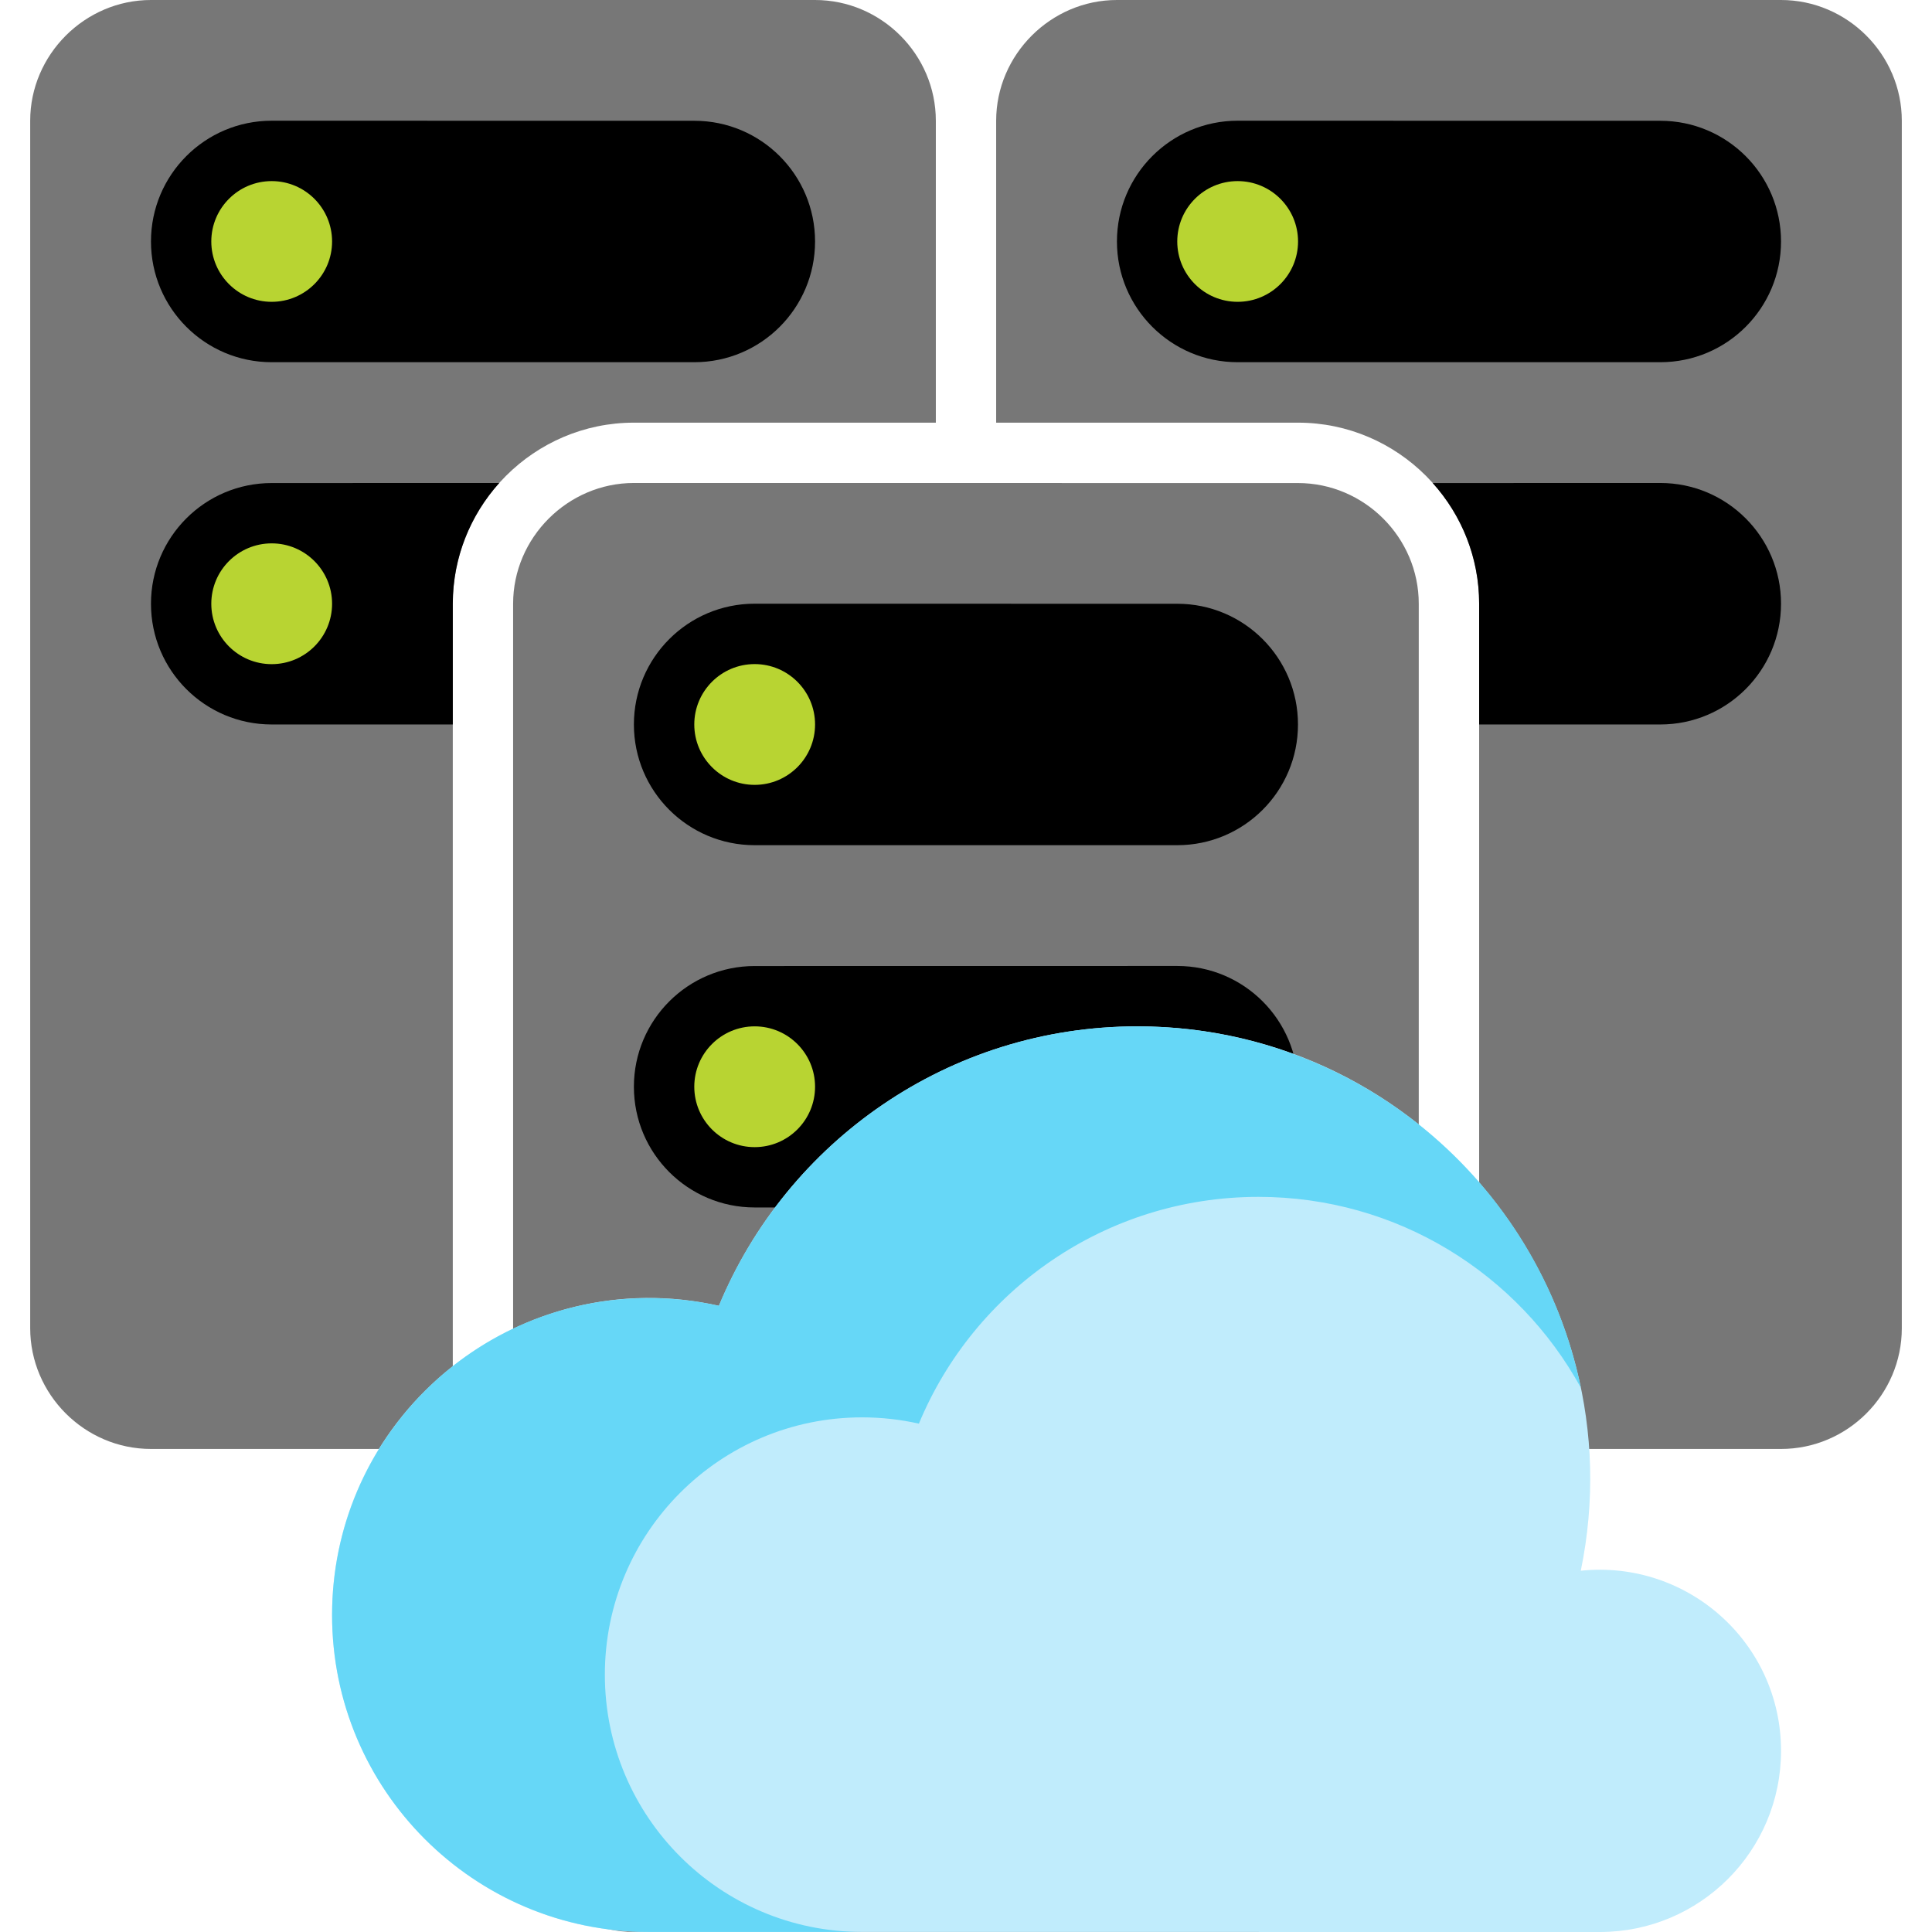 <svg xmlns="http://www.w3.org/2000/svg" x="0" y="0" width="20px" height="20px" viewBox="0 0 30032 31001">
<g>
<title></title>
<path fill="#777" d="M 9687 31000 h 10656 c 1066 0 1938 -871 1938 -1937 V 9688 c 0 -1066 -877 -1937 -1938 -1937 l -10656 -1 c -1061 0 -1938 877 -1938 1938 v 19374 c 0 1061 872 1938 1938 1938 Z"></path>
<path fill="#000" d="M 11625 9687 c -1070 0 -1938 868 -1938 1938 s 868 1937 1938 1937 h 6781 c 1070 0 1937 -867 1937 -1937 s -867 -1937 -1937 -1937 l -6781 -1 Z"></path>
<path fill="#b8d432" d="M 11625 12594 c 535 0 969 -434 969 -969 s -434 -969 -969 -969 s -969 434 -969 969 s 434 969 969 969 Z"></path>
<path fill="#000" d="M 11625 15501 c -1070 0 -1938 867 -1938 1937 s 868 1937 1938 1937 h 6781 c 1070 0 1937 -867 1937 -1937 s -867 -1938 -1937 -1938 l -6781 1 Z"></path>
<path fill="#b8d432" d="M 11625 18407 c 535 0 969 -434 969 -969 s -434 -969 -969 -969 s -969 434 -969 969 s 434 969 969 969 Z"></path>
<path fill="#777" d="M 23250 23250 h 4844 c 1066 0 1938 -872 1938 -1937 V 1938 c 0 -1066 -877 -1938 -1938 -1938 H 17438 c -1061 0 -1938 877 -1938 1938 v 4844 h 4844 c 1599 0 2906 1307 2906 2906 v 13562 Z"></path>
<path fill="#000" d="M 19375 1937 c -1070 0 -1937 868 -1937 1938 c 0 1069 867 1937 1937 1937 h 6782 c 1070 0 1937 -867 1937 -1937 s -867 -1937 -1937 -1937 l -6782 -1 Z"></path>
<path fill="#b8d432" d="M 19375 4843 c 535 0 969 -434 969 -968 c 0 -535 -434 -969 -969 -969 s -969 434 -969 969 c 0 534 434 968 969 968 Z"></path>
<path fill="#000" d="M 23250 11625 h 2907 c 1070 0 1937 -868 1937 -1938 c 0 -1069 -867 -1937 -1937 -1937 l -3652 1 c 463 515 745 1194 745 1937 v 1937 Z"></path>
<path fill="#777" d="M 1938 23250 h 4843 V 9688 c 0 -1599 1308 -2906 2906 -2906 h 4845 V 1938 c 0 -1066 -877 -1938 -1938 -1938 H 1938 C 877 0 0 877 0 1938 v 19374 c 0 1061 872 1938 1938 1938 Z"></path>
<path fill="#000" d="M 3875 1937 c -1070 0 -1937 868 -1937 1938 c 0 1069 867 1937 1937 1937 h 6782 c 1070 0 1937 -867 1937 -1937 s -867 -1937 -1937 -1937 l -6782 -1 Z"></path>
<path fill="#b8d432" d="M 3875 4843 c 535 0 969 -434 969 -968 c 0 -535 -434 -969 -969 -969 s -969 434 -969 969 c 0 534 434 968 969 968 Z"></path>
<path fill="#000" d="M 3875 7751 c -1070 0 -1937 867 -1937 1937 s 867 1937 1937 1937 h 2906 V 9688 c 0 -743 283 -1423 745 -1938 l -3651 1 Z"></path>
<path fill="#b8d432" d="M 3875 10657 c 535 0 969 -434 969 -969 s -434 -969 -969 -969 s -969 434 -969 969 s 434 969 969 969 Z"></path>
<path fill="#c0ecfc" d="M 25187 31001 c 1606 0 2907 -1301 2907 -2907 c 0 -1731 -1498 -3068 -3213 -2890 c 924 -4482 -2493 -8735 -7116 -8735 c -3028 0 -5622 1851 -6714 4484 c -3161 -712 -6207 1684 -6207 4962 c 0 2808 2277 5085 5085 5085 l 15258 1 Z"></path>
<path fill="#66d7f7" d="M 24882 22268 c -678 -3310 -3607 -5799 -7117 -5799 c -3028 0 -5622 1851 -6714 4484 c -361 -81 -736 -124 -1122 -124 c -2808 0 -5085 2277 -5085 5086 c 0 2808 2277 5085 5085 5085 h 3420 c -2280 0 -4128 -1848 -4128 -4128 s 1848 -4129 4128 -4129 c 313 0 618 35 911 101 c 886 -2136 2992 -3639 5449 -3639 c 2230 0 4171 1237 5173 3063 Z"></path>
</g>
</svg>
